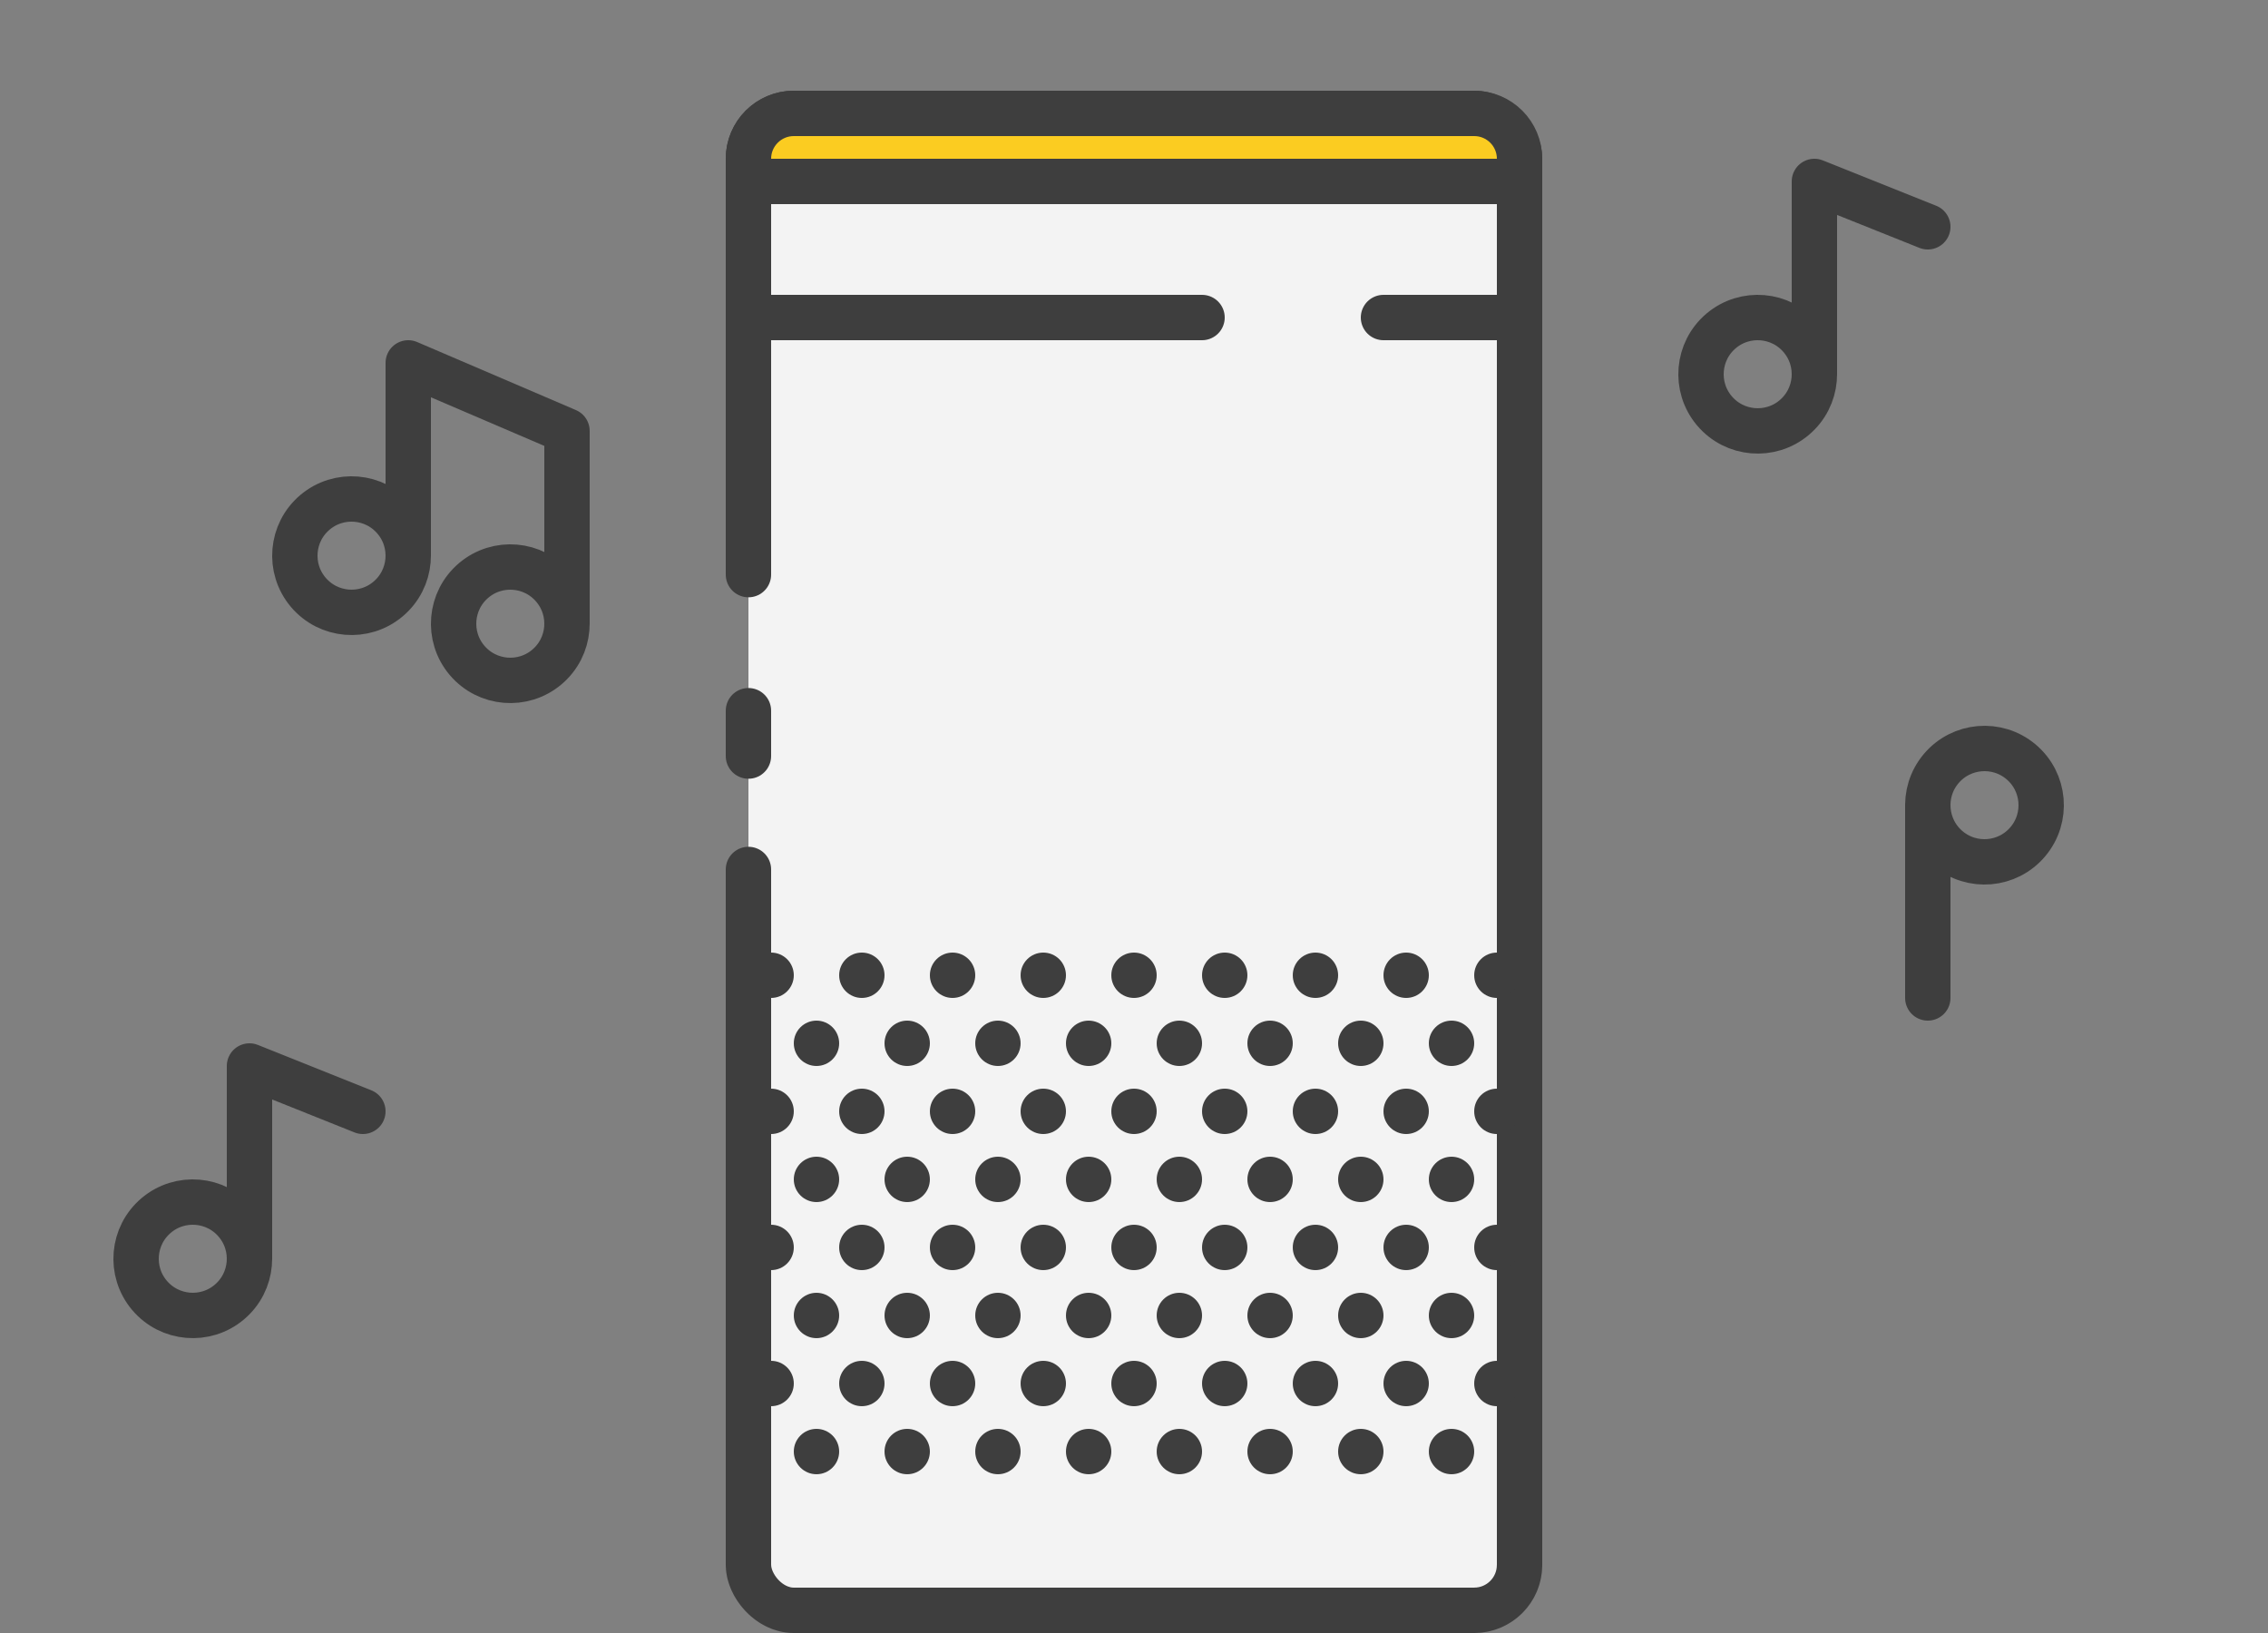 <?xml version="1.0" encoding="UTF-8"?>
<svg width="100px" height="72px" viewBox="0 0 100 72" version="1.1" xmlns="http://www.w3.org/2000/svg" xmlns:xlink="http://www.w3.org/1999/xlink">
    <rect x="0" y="0" width="100" height="72" fill="#808080" stroke="none"/>
    <!-- Generator: Sketch 46.2 (44496) - http://www.bohemiancoding.com/sketch -->
    <title>about-music</title>
    <desc>Created with Sketch.</desc>
    <defs></defs>
    <g id="Symbols" stroke="none" stroke-width="1" fill="none" fill-rule="evenodd">
        <g id="about-music">
            <g id="music">
                <rect id="Rectangle" x="0" y="0" width="100" height="72"></rect>
                <g id="Group" transform="translate(6, 5)">
                    <rect id="Rectangle-colour" fill="#F3F3F3" x="27" y="0" width="34" height="66" rx="2"></rect>
                    <rect id="Rectangle" stroke="#3E3E3E" stroke-width="2" stroke-linecap="round" stroke-linejoin="round" stroke-dasharray="162,5,2,6" x="27" y="0" width="34" height="66" rx="2"></rect>
                    <path d="M27,9 L61,9" id="Line" stroke="#3E3E3E" stroke-width="2" stroke-linecap="round" stroke-linejoin="round" stroke-dasharray="20,8"></path>
                    <path d="M29,0 L59,0 L59,0 C60.105,-2.02906125e-16 61,0.895 61,2 L61,3 L27,3 L27,2 L27,2 C27,0.895 27.895,2.02906125e-16 29,0 Z" id="Rectangle-colour" fill="#FBCC21"></path>
                    <path d="M29,0 L59,0 L59,0 C60.105,-2.02906125e-16 61,0.895 61,2 L61,3 L27,3 L27,2 L27,2 C27,0.895 27.895,2.02906125e-16 29,0 Z" id="Rectangle" stroke="#3E3E3E" stroke-width="2" stroke-linecap="round" stroke-linejoin="round"></path>
                    <path d="M32,39 C31.448,39 31,38.552 31,38 C31,37.448 31.448,37 32,37 C32.552,37 33,37.448 33,38 C33,38.552 32.552,39 32,39 Z M28,39 C27.448,39 27,38.552 27,38 C27,37.448 27.448,37 28,37 C28.552,37 29,37.448 29,38 C29,38.552 28.552,39 28,39 Z M36,39 C35.448,39 35,38.552 35,38 C35,37.448 35.448,37 36,37 C36.552,37 37,37.448 37,38 C37,38.552 36.552,39 36,39 Z M40,39 C39.448,39 39,38.552 39,38 C39,37.448 39.448,37 40,37 C40.552,37 41,37.448 41,38 C41,38.552 40.552,39 40,39 Z M44,39 C43.448,39 43,38.552 43,38 C43,37.448 43.448,37 44,37 C44.552,37 45,37.448 45,38 C45,38.552 44.552,39 44,39 Z M48,39 C47.448,39 47,38.552 47,38 C47,37.448 47.448,37 48,37 C48.552,37 49,37.448 49,38 C49,38.552 48.552,39 48,39 Z M52,39 C51.448,39 51,38.552 51,38 C51,37.448 51.448,37 52,37 C52.552,37 53,37.448 53,38 C53,38.552 52.552,39 52,39 Z M56,39 C55.448,39 55,38.552 55,38 C55,37.448 55.448,37 56,37 C56.552,37 57,37.448 57,38 C57,38.552 56.552,39 56,39 Z M60,39 C59.448,39 59,38.552 59,38 C59,37.448 59.448,37 60,37 C60.552,37 61,37.448 61,38 C61,38.552 60.552,39 60,39 Z M30,42 C29.448,42 29,41.552 29,41 C29,40.448 29.448,40 30,40 C30.552,40 31,40.448 31,41 C31,41.552 30.552,42 30,42 Z M34,42 C33.448,42 33,41.552 33,41 C33,40.448 33.448,40 34,40 C34.552,40 35,40.448 35,41 C35,41.552 34.552,42 34,42 Z M38,42 C37.448,42 37,41.552 37,41 C37,40.448 37.448,40 38,40 C38.552,40 39,40.448 39,41 C39,41.552 38.552,42 38,42 Z M42,42 C41.448,42 41,41.552 41,41 C41,40.448 41.448,40 42,40 C42.552,40 43,40.448 43,41 C43,41.552 42.552,42 42,42 Z M46,42 C45.448,42 45,41.552 45,41 C45,40.448 45.448,40 46,40 C46.552,40 47,40.448 47,41 C47,41.552 46.552,42 46,42 Z M50,42 C49.448,42 49,41.552 49,41 C49,40.448 49.448,40 50,40 C50.552,40 51,40.448 51,41 C51,41.552 50.552,42 50,42 Z M54,42 C53.448,42 53,41.552 53,41 C53,40.448 53.448,40 54,40 C54.552,40 55,40.448 55,41 C55,41.552 54.552,42 54,42 Z M58,42 C57.448,42 57,41.552 57,41 C57,40.448 57.448,40 58,40 C58.552,40 59,40.448 59,41 C59,41.552 58.552,42 58,42 Z M32,45 C31.448,45 31,44.552 31,44 C31,43.448 31.448,43 32,43 C32.552,43 33,43.448 33,44 C33,44.552 32.552,45 32,45 Z M28,45 C27.448,45 27,44.552 27,44 C27,43.448 27.448,43 28,43 C28.552,43 29,43.448 29,44 C29,44.552 28.552,45 28,45 Z M36,45 C35.448,45 35,44.552 35,44 C35,43.448 35.448,43 36,43 C36.552,43 37,43.448 37,44 C37,44.552 36.552,45 36,45 Z M40,45 C39.448,45 39,44.552 39,44 C39,43.448 39.448,43 40,43 C40.552,43 41,43.448 41,44 C41,44.552 40.552,45 40,45 Z M44,45 C43.448,45 43,44.552 43,44 C43,43.448 43.448,43 44,43 C44.552,43 45,43.448 45,44 C45,44.552 44.552,45 44,45 Z M48,45 C47.448,45 47,44.552 47,44 C47,43.448 47.448,43 48,43 C48.552,43 49,43.448 49,44 C49,44.552 48.552,45 48,45 Z M52,45 C51.448,45 51,44.552 51,44 C51,43.448 51.448,43 52,43 C52.552,43 53,43.448 53,44 C53,44.552 52.552,45 52,45 Z M56,45 C55.448,45 55,44.552 55,44 C55,43.448 55.448,43 56,43 C56.552,43 57,43.448 57,44 C57,44.552 56.552,45 56,45 Z M60,45 C59.448,45 59,44.552 59,44 C59,43.448 59.448,43 60,43 C60.552,43 61,43.448 61,44 C61,44.552 60.552,45 60,45 Z M30,48 C29.448,48 29,47.552 29,47 C29,46.448 29.448,46 30,46 C30.552,46 31,46.448 31,47 C31,47.552 30.552,48 30,48 Z M34,48 C33.448,48 33,47.552 33,47 C33,46.448 33.448,46 34,46 C34.552,46 35,46.448 35,47 C35,47.552 34.552,48 34,48 Z M38,48 C37.448,48 37,47.552 37,47 C37,46.448 37.448,46 38,46 C38.552,46 39,46.448 39,47 C39,47.552 38.552,48 38,48 Z M42,48 C41.448,48 41,47.552 41,47 C41,46.448 41.448,46 42,46 C42.552,46 43,46.448 43,47 C43,47.552 42.552,48 42,48 Z M46,48 C45.448,48 45,47.552 45,47 C45,46.448 45.448,46 46,46 C46.552,46 47,46.448 47,47 C47,47.552 46.552,48 46,48 Z M50,48 C49.448,48 49,47.552 49,47 C49,46.448 49.448,46 50,46 C50.552,46 51,46.448 51,47 C51,47.552 50.552,48 50,48 Z M54,48 C53.448,48 53,47.552 53,47 C53,46.448 53.448,46 54,46 C54.552,46 55,46.448 55,47 C55,47.552 54.552,48 54,48 Z M58,48 C57.448,48 57,47.552 57,47 C57,46.448 57.448,46 58,46 C58.552,46 59,46.448 59,47 C59,47.552 58.552,48 58,48 Z M32,51 C31.448,51 31,50.552 31,50 C31,49.448 31.448,49 32,49 C32.552,49 33,49.448 33,50 C33,50.552 32.552,51 32,51 Z M28,51 C27.448,51 27,50.552 27,50 C27,49.448 27.448,49 28,49 C28.552,49 29,49.448 29,50 C29,50.552 28.552,51 28,51 Z M36,51 C35.448,51 35,50.552 35,50 C35,49.448 35.448,49 36,49 C36.552,49 37,49.448 37,50 C37,50.552 36.552,51 36,51 Z M40,51 C39.448,51 39,50.552 39,50 C39,49.448 39.448,49 40,49 C40.552,49 41,49.448 41,50 C41,50.552 40.552,51 40,51 Z M44,51 C43.448,51 43,50.552 43,50 C43,49.448 43.448,49 44,49 C44.552,49 45,49.448 45,50 C45,50.552 44.552,51 44,51 Z M48,51 C47.448,51 47,50.552 47,50 C47,49.448 47.448,49 48,49 C48.552,49 49,49.448 49,50 C49,50.552 48.552,51 48,51 Z M52,51 C51.448,51 51,50.552 51,50 C51,49.448 51.448,49 52,49 C52.552,49 53,49.448 53,50 C53,50.552 52.552,51 52,51 Z M56,51 C55.448,51 55,50.552 55,50 C55,49.448 55.448,49 56,49 C56.552,49 57,49.448 57,50 C57,50.552 56.552,51 56,51 Z M60,51 C59.448,51 59,50.552 59,50 C59,49.448 59.448,49 60,49 C60.552,49 61,49.448 61,50 C61,50.552 60.552,51 60,51 Z M30,54 C29.448,54 29,53.552 29,53 C29,52.448 29.448,52 30,52 C30.552,52 31,52.448 31,53 C31,53.552 30.552,54 30,54 Z M34,54 C33.448,54 33,53.552 33,53 C33,52.448 33.448,52 34,52 C34.552,52 35,52.448 35,53 C35,53.552 34.552,54 34,54 Z M38,54 C37.448,54 37,53.552 37,53 C37,52.448 37.448,52 38,52 C38.552,52 39,52.448 39,53 C39,53.552 38.552,54 38,54 Z M42,54 C41.448,54 41,53.552 41,53 C41,52.448 41.448,52 42,52 C42.552,52 43,52.448 43,53 C43,53.552 42.552,54 42,54 Z M46,54 C45.448,54 45,53.552 45,53 C45,52.448 45.448,52 46,52 C46.552,52 47,52.448 47,53 C47,53.552 46.552,54 46,54 Z M50,54 C49.448,54 49,53.552 49,53 C49,52.448 49.448,52 50,52 C50.552,52 51,52.448 51,53 C51,53.552 50.552,54 50,54 Z M54,54 C53.448,54 53,53.552 53,53 C53,52.448 53.448,52 54,52 C54.552,52 55,52.448 55,53 C55,53.552 54.552,54 54,54 Z M58,54 C57.448,54 57,53.552 57,53 C57,52.448 57.448,52 58,52 C58.552,52 59,52.448 59,53 C59,53.552 58.552,54 58,54 Z M32,57 C31.448,57 31,56.552 31,56 C31,55.448 31.448,55 32,55 C32.552,55 33,55.448 33,56 C33,56.552 32.552,57 32,57 Z M28,57 C27.448,57 27,56.552 27,56 C27,55.448 27.448,55 28,55 C28.552,55 29,55.448 29,56 C29,56.552 28.552,57 28,57 Z M36,57 C35.448,57 35,56.552 35,56 C35,55.448 35.448,55 36,55 C36.552,55 37,55.448 37,56 C37,56.552 36.552,57 36,57 Z M40,57 C39.448,57 39,56.552 39,56 C39,55.448 39.448,55 40,55 C40.552,55 41,55.448 41,56 C41,56.552 40.552,57 40,57 Z M44,57 C43.448,57 43,56.552 43,56 C43,55.448 43.448,55 44,55 C44.552,55 45,55.448 45,56 C45,56.552 44.552,57 44,57 Z M48,57 C47.448,57 47,56.552 47,56 C47,55.448 47.448,55 48,55 C48.552,55 49,55.448 49,56 C49,56.552 48.552,57 48,57 Z M52,57 C51.448,57 51,56.552 51,56 C51,55.448 51.448,55 52,55 C52.552,55 53,55.448 53,56 C53,56.552 52.552,57 52,57 Z M56,57 C55.448,57 55,56.552 55,56 C55,55.448 55.448,55 56,55 C56.552,55 57,55.448 57,56 C57,56.552 56.552,57 56,57 Z M60,57 C59.448,57 59,56.552 59,56 C59,55.448 59.448,55 60,55 C60.552,55 61,55.448 61,56 C61,56.552 60.552,57 60,57 Z M30,60 C29.448,60 29,59.552 29,59 C29,58.448 29.448,58 30,58 C30.552,58 31,58.448 31,59 C31,59.552 30.552,60 30,60 Z M34,60 C33.448,60 33,59.552 33,59 C33,58.448 33.448,58 34,58 C34.552,58 35,58.448 35,59 C35,59.552 34.552,60 34,60 Z M38,60 C37.448,60 37,59.552 37,59 C37,58.448 37.448,58 38,58 C38.552,58 39,58.448 39,59 C39,59.552 38.552,60 38,60 Z M42,60 C41.448,60 41,59.552 41,59 C41,58.448 41.448,58 42,58 C42.552,58 43,58.448 43,59 C43,59.552 42.552,60 42,60 Z M46,60 C45.448,60 45,59.552 45,59 C45,58.448 45.448,58 46,58 C46.552,58 47,58.448 47,59 C47,59.552 46.552,60 46,60 Z M50,60 C49.448,60 49,59.552 49,59 C49,58.448 49.448,58 50,58 C50.552,58 51,58.448 51,59 C51,59.552 50.552,60 50,60 Z M54,60 C53.448,60 53,59.552 53,59 C53,58.448 53.448,58 54,58 C54.552,58 55,58.448 55,59 C55,59.552 54.552,60 54,60 Z M58,60 C57.448,60 57,59.552 57,59 C57,58.448 57.448,58 58,58 C58.552,58 59,58.448 59,59 C59,59.552 58.552,60 58,60 Z" id="Shape" fill="#3E3E3E"></path>
                    <path d="M69.889,9.588 C70.945,8.698 72.522,8.833 73.411,9.889 C74.301,10.944 74.167,12.522 73.111,13.411 C72.055,14.301 70.478,14.166 69.588,13.11 C68.699,12.055 68.833,10.478 69.889,9.588 Z M74,11.5 L74,3 L79,5" id="Shape" stroke="#3E3E3E" stroke-width="2" stroke-linecap="round" stroke-linejoin="round"></path>
                    <path d="M79.889,34.588 C80.945,33.698 82.522,33.833 83.411,34.889 C84.301,35.944 84.167,37.522 83.111,38.411 C82.055,39.301 80.478,39.166 79.588,38.11 C78.699,37.055 78.833,35.478 79.889,34.588 Z M79,36.5 L79,28" id="Shape" stroke="#3E3E3E" stroke-width="2" stroke-linecap="round" stroke-linejoin="round" transform="translate(81, 33.5) scale(1, -1) translate(-81, -33.5) "></path>
                    <path d="M7.889,17.588 C8.945,16.698 10.522,16.833 11.411,17.889 C12.301,18.944 12.167,20.522 11.111,21.411 C10.055,22.301 8.478,22.166 7.588,21.11 C6.699,20.055 6.833,18.478 7.889,17.588 Z M12,19.5 L12,11 L19,14 M14.889,20.588 C15.945,19.698 17.522,19.833 18.411,20.889 C19.301,21.944 19.167,23.522 18.111,24.411 C17.055,25.301 15.478,25.166 14.588,24.11 C13.699,23.055 13.833,21.478 14.889,20.588 Z M19,22.5 L19,14" id="Shape" stroke="#3E3E3E" stroke-width="2" stroke-linecap="round" stroke-linejoin="round"></path>
                    <path d="M0.889,48.588 C1.945,47.698 3.522,47.833 4.411,48.889 C5.301,49.944 5.167,51.522 4.111,52.411 C3.055,53.301 1.478,53.166 0.588,52.11 C-0.301,51.055 -0.167,49.478 0.889,48.588 Z M5,50.5 L5,42 L10,44" id="Shape" stroke="#3E3E3E" stroke-width="2" stroke-linecap="round" stroke-linejoin="round"></path>
                </g>
            </g>
        </g>
    </g>
</svg>